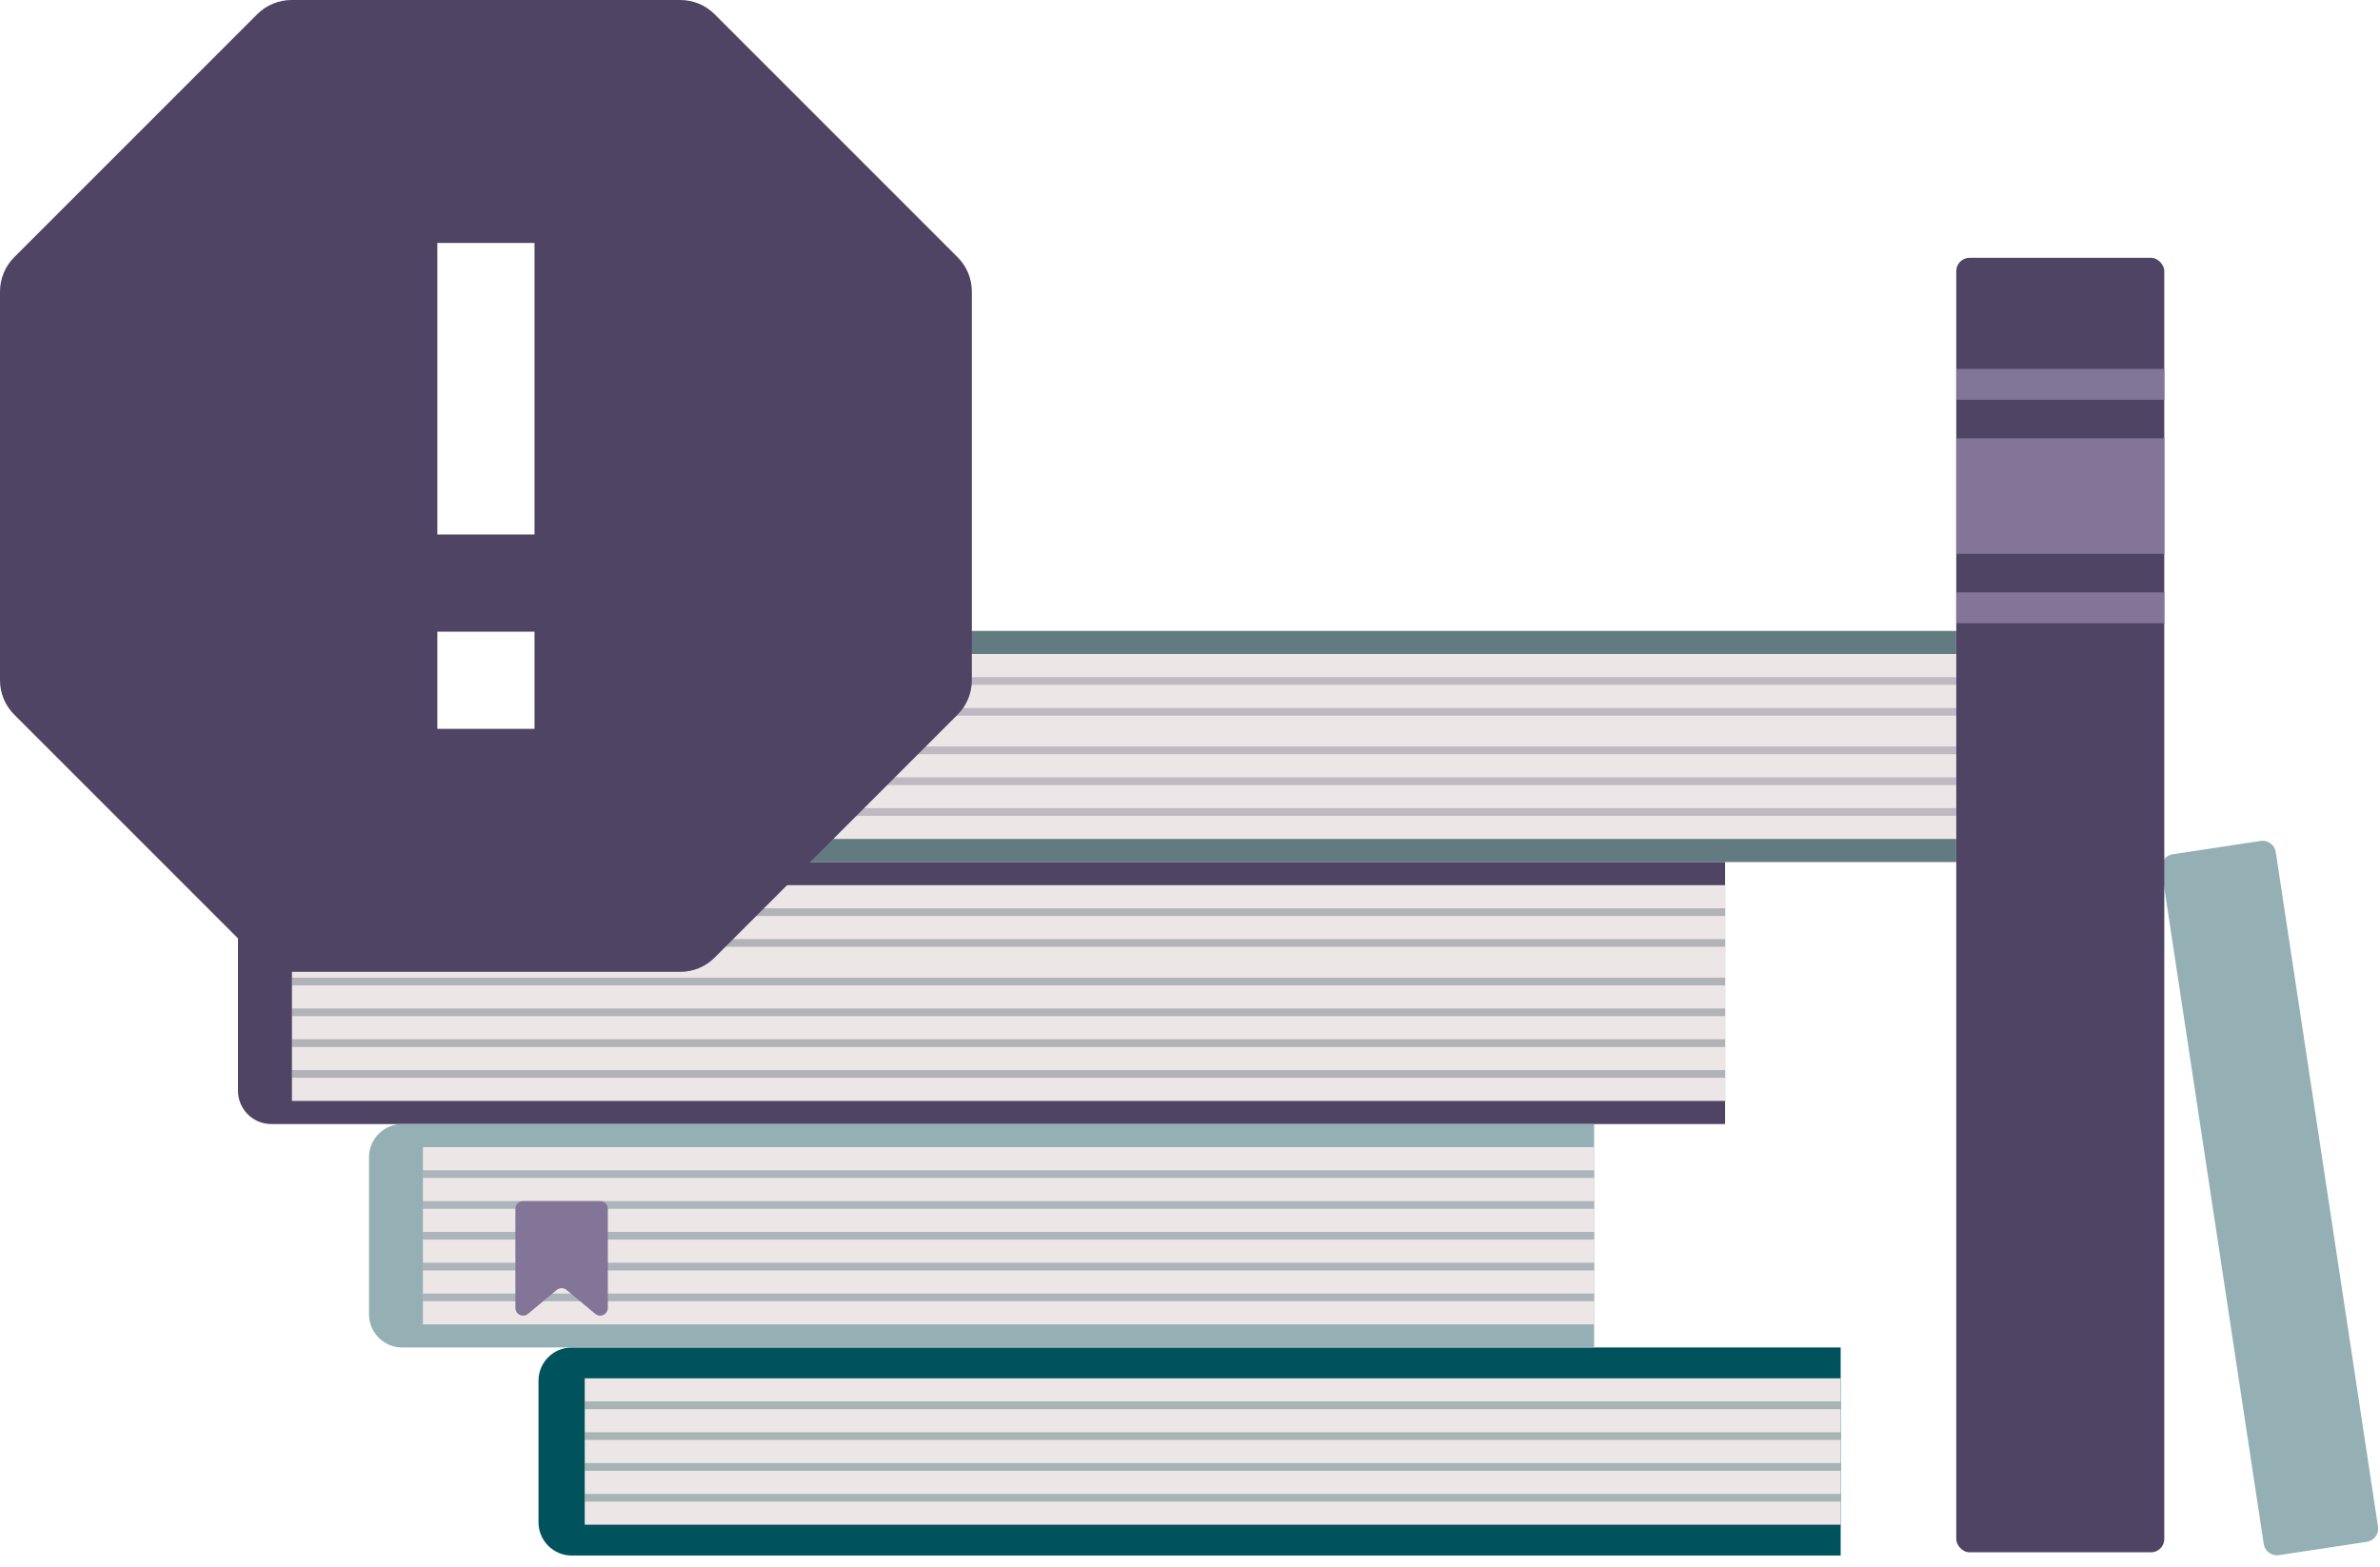 <svg width="120" height="79" viewBox="0 0 120 79" fill="none" xmlns="http://www.w3.org/2000/svg">
<path d="M32.979 33.486C32.979 32.56 33.729 31.81 34.655 31.81H98.635V43.465H34.655C33.729 43.465 32.979 42.714 32.979 41.789V33.486Z" fill="#627B81"/>
<path d="M27.151 69.616C27.151 68.691 27.902 67.94 28.828 67.94H92.807V78.43H28.828C27.902 78.43 27.151 77.679 27.151 76.753V69.616Z" fill="#00525D"/>
<path d="M12 45.141C12 44.215 12.75 43.465 13.676 43.465H86.98V56.674H13.676C12.75 56.674 12 55.923 12 54.998V45.141Z" fill="#504465"/>
<path d="M18.605 58.35C18.605 57.424 19.355 56.674 20.281 56.674H80.376V67.94H20.281C19.355 67.94 18.605 67.19 18.605 66.264V58.35Z" fill="#95B0B5"/>
<path d="M108.983 43.836C108.927 43.47 109.179 43.128 109.545 43.072L113.981 42.4C114.347 42.345 114.689 42.596 114.745 42.962L119.9 76.975C119.955 77.341 119.703 77.683 119.337 77.738L114.901 78.41C114.535 78.466 114.193 78.214 114.138 77.848L108.983 43.836Z" fill="#95B0B5"/>
<rect x="98.635" y="13" width="10.489" height="65.267" rx="0.67" fill="#504465"/>
<rect x="34.921" y="32.975" width="63.713" height="9.324" fill="#EDE6E6"/>
<rect x="14.72" y="44.63" width="72.26" height="10.878" fill="#EDE6E6"/>
<rect x="29.482" y="69.494" width="63.325" height="7.381" fill="#EDE6E6"/>
<rect x="21.324" y="57.839" width="59.051" height="8.935" fill="#EDE6E6"/>
<line x1="34.921" y1="34.335" x2="98.635" y2="34.335" stroke="#575172" stroke-opacity="0.3" stroke-width="0.388"/>
<line x1="34.921" y1="35.889" x2="98.635" y2="35.889" stroke="#575172" stroke-opacity="0.3" stroke-width="0.388"/>
<line x1="34.921" y1="37.832" x2="98.635" y2="37.832" stroke="#575172" stroke-opacity="0.3" stroke-width="0.388"/>
<line x1="34.921" y1="39.386" x2="98.635" y2="39.386" stroke="#575172" stroke-opacity="0.3" stroke-width="0.388"/>
<line x1="34.921" y1="40.94" x2="98.635" y2="40.94" stroke="#575172" stroke-opacity="0.3" stroke-width="0.388"/>
<line x1="14.72" y1="45.99" x2="86.98" y2="45.99" stroke="#2A3B53" stroke-opacity="0.3" stroke-width="0.388"/>
<line x1="14.72" y1="47.544" x2="86.98" y2="47.544" stroke="#2A3B53" stroke-opacity="0.3" stroke-width="0.388"/>
<line x1="14.72" y1="49.487" x2="86.98" y2="49.487" stroke="#2A3B53" stroke-opacity="0.3" stroke-width="0.388"/>
<line x1="14.72" y1="54.148" x2="86.98" y2="54.148" stroke="#2A3B53" stroke-opacity="0.3" stroke-width="0.388"/>
<line x1="14.72" y1="51.041" x2="86.98" y2="51.041" stroke="#2A3B53" stroke-opacity="0.3" stroke-width="0.388"/>
<line x1="14.72" y1="52.595" x2="86.98" y2="52.595" stroke="#2A3B53" stroke-opacity="0.3" stroke-width="0.388"/>
<line x1="21.324" y1="59.199" x2="80.376" y2="59.199" stroke="#154458" stroke-opacity="0.3" stroke-width="0.388"/>
<line x1="21.324" y1="60.753" x2="80.375" y2="60.753" stroke="#154458" stroke-opacity="0.3" stroke-width="0.388"/>
<line x1="21.324" y1="62.307" x2="80.375" y2="62.307" stroke="#154458" stroke-opacity="0.3" stroke-width="0.388"/>
<line x1="21.324" y1="63.861" x2="80.375" y2="63.861" stroke="#154458" stroke-opacity="0.3" stroke-width="0.388"/>
<line x1="21.324" y1="65.415" x2="80.375" y2="65.415" stroke="#154458" stroke-opacity="0.3" stroke-width="0.388"/>
<line x1="29.483" y1="70.854" x2="92.808" y2="70.854" stroke="#004149" stroke-opacity="0.3" stroke-width="0.388"/>
<line x1="29.483" y1="72.408" x2="92.808" y2="72.408" stroke="#004149" stroke-opacity="0.3" stroke-width="0.388"/>
<line x1="29.483" y1="73.962" x2="92.808" y2="73.962" stroke="#004149" stroke-opacity="0.3" stroke-width="0.388"/>
<line x1="29.483" y1="75.516" x2="92.808" y2="75.516" stroke="#004149" stroke-opacity="0.3" stroke-width="0.388"/>
<path d="M39.583 33.752C39.583 33.538 39.757 33.364 39.972 33.364H43.857C44.071 33.364 44.245 33.538 44.245 33.752V38.75C44.245 39.08 43.861 39.26 43.608 39.049L42.163 37.845C42.019 37.725 41.81 37.725 41.666 37.845L40.221 39.049C39.967 39.26 39.583 39.08 39.583 38.75V33.752Z" fill="#504465"/>
<path d="M25.986 60.947C25.986 60.733 26.16 60.559 26.374 60.559H30.259C30.474 60.559 30.648 60.733 30.648 60.947V65.945C30.648 66.275 30.264 66.454 30.011 66.243L28.566 65.039C28.422 64.919 28.212 64.919 28.068 65.039L26.623 66.243C26.37 66.454 25.986 66.275 25.986 65.945V60.947Z" fill="#827598"/>
<rect x="98.635" y="22.098" width="10.489" height="5.827" fill="#827598"/>
<line x1="98.635" y1="19.378" x2="109.124" y2="19.378" stroke="#827698" stroke-width="1.554"/>
<line x1="98.635" y1="30.645" x2="109.124" y2="30.645" stroke="#827598" stroke-width="1.554"/>
<path d="M36.032 0.718C35.805 0.49 35.535 0.309 35.238 0.186C34.941 0.063 34.622 -0 34.3 2.5668e-06H14.7C14.378 -0 14.059 0.063 13.762 0.186C13.465 0.309 13.195 0.49 12.968 0.718L0.718 12.968C0.49 13.195 0.309 13.465 0.186 13.762C0.063 14.059 -0 14.378 2.5668e-06 14.7V34.3C2.5668e-06 34.952 0.257 35.574 0.718 36.032L12.968 48.282C13.195 48.51 13.465 48.691 13.762 48.814C14.059 48.937 14.378 49.001 14.7 49H34.3C34.952 49 35.574 48.743 36.032 48.282L48.282 36.032C48.51 35.805 48.691 35.535 48.814 35.238C48.937 34.941 49.001 34.622 49 34.3V14.7C49.001 14.378 48.937 14.059 48.814 13.762C48.691 13.465 48.51 13.195 48.282 12.968L36.032 0.718ZM26.95 36.75H22.05V31.85H26.95V36.75ZM26.95 26.95H22.05V12.25H26.95V26.95Z" fill="#504465"/>
</svg>
